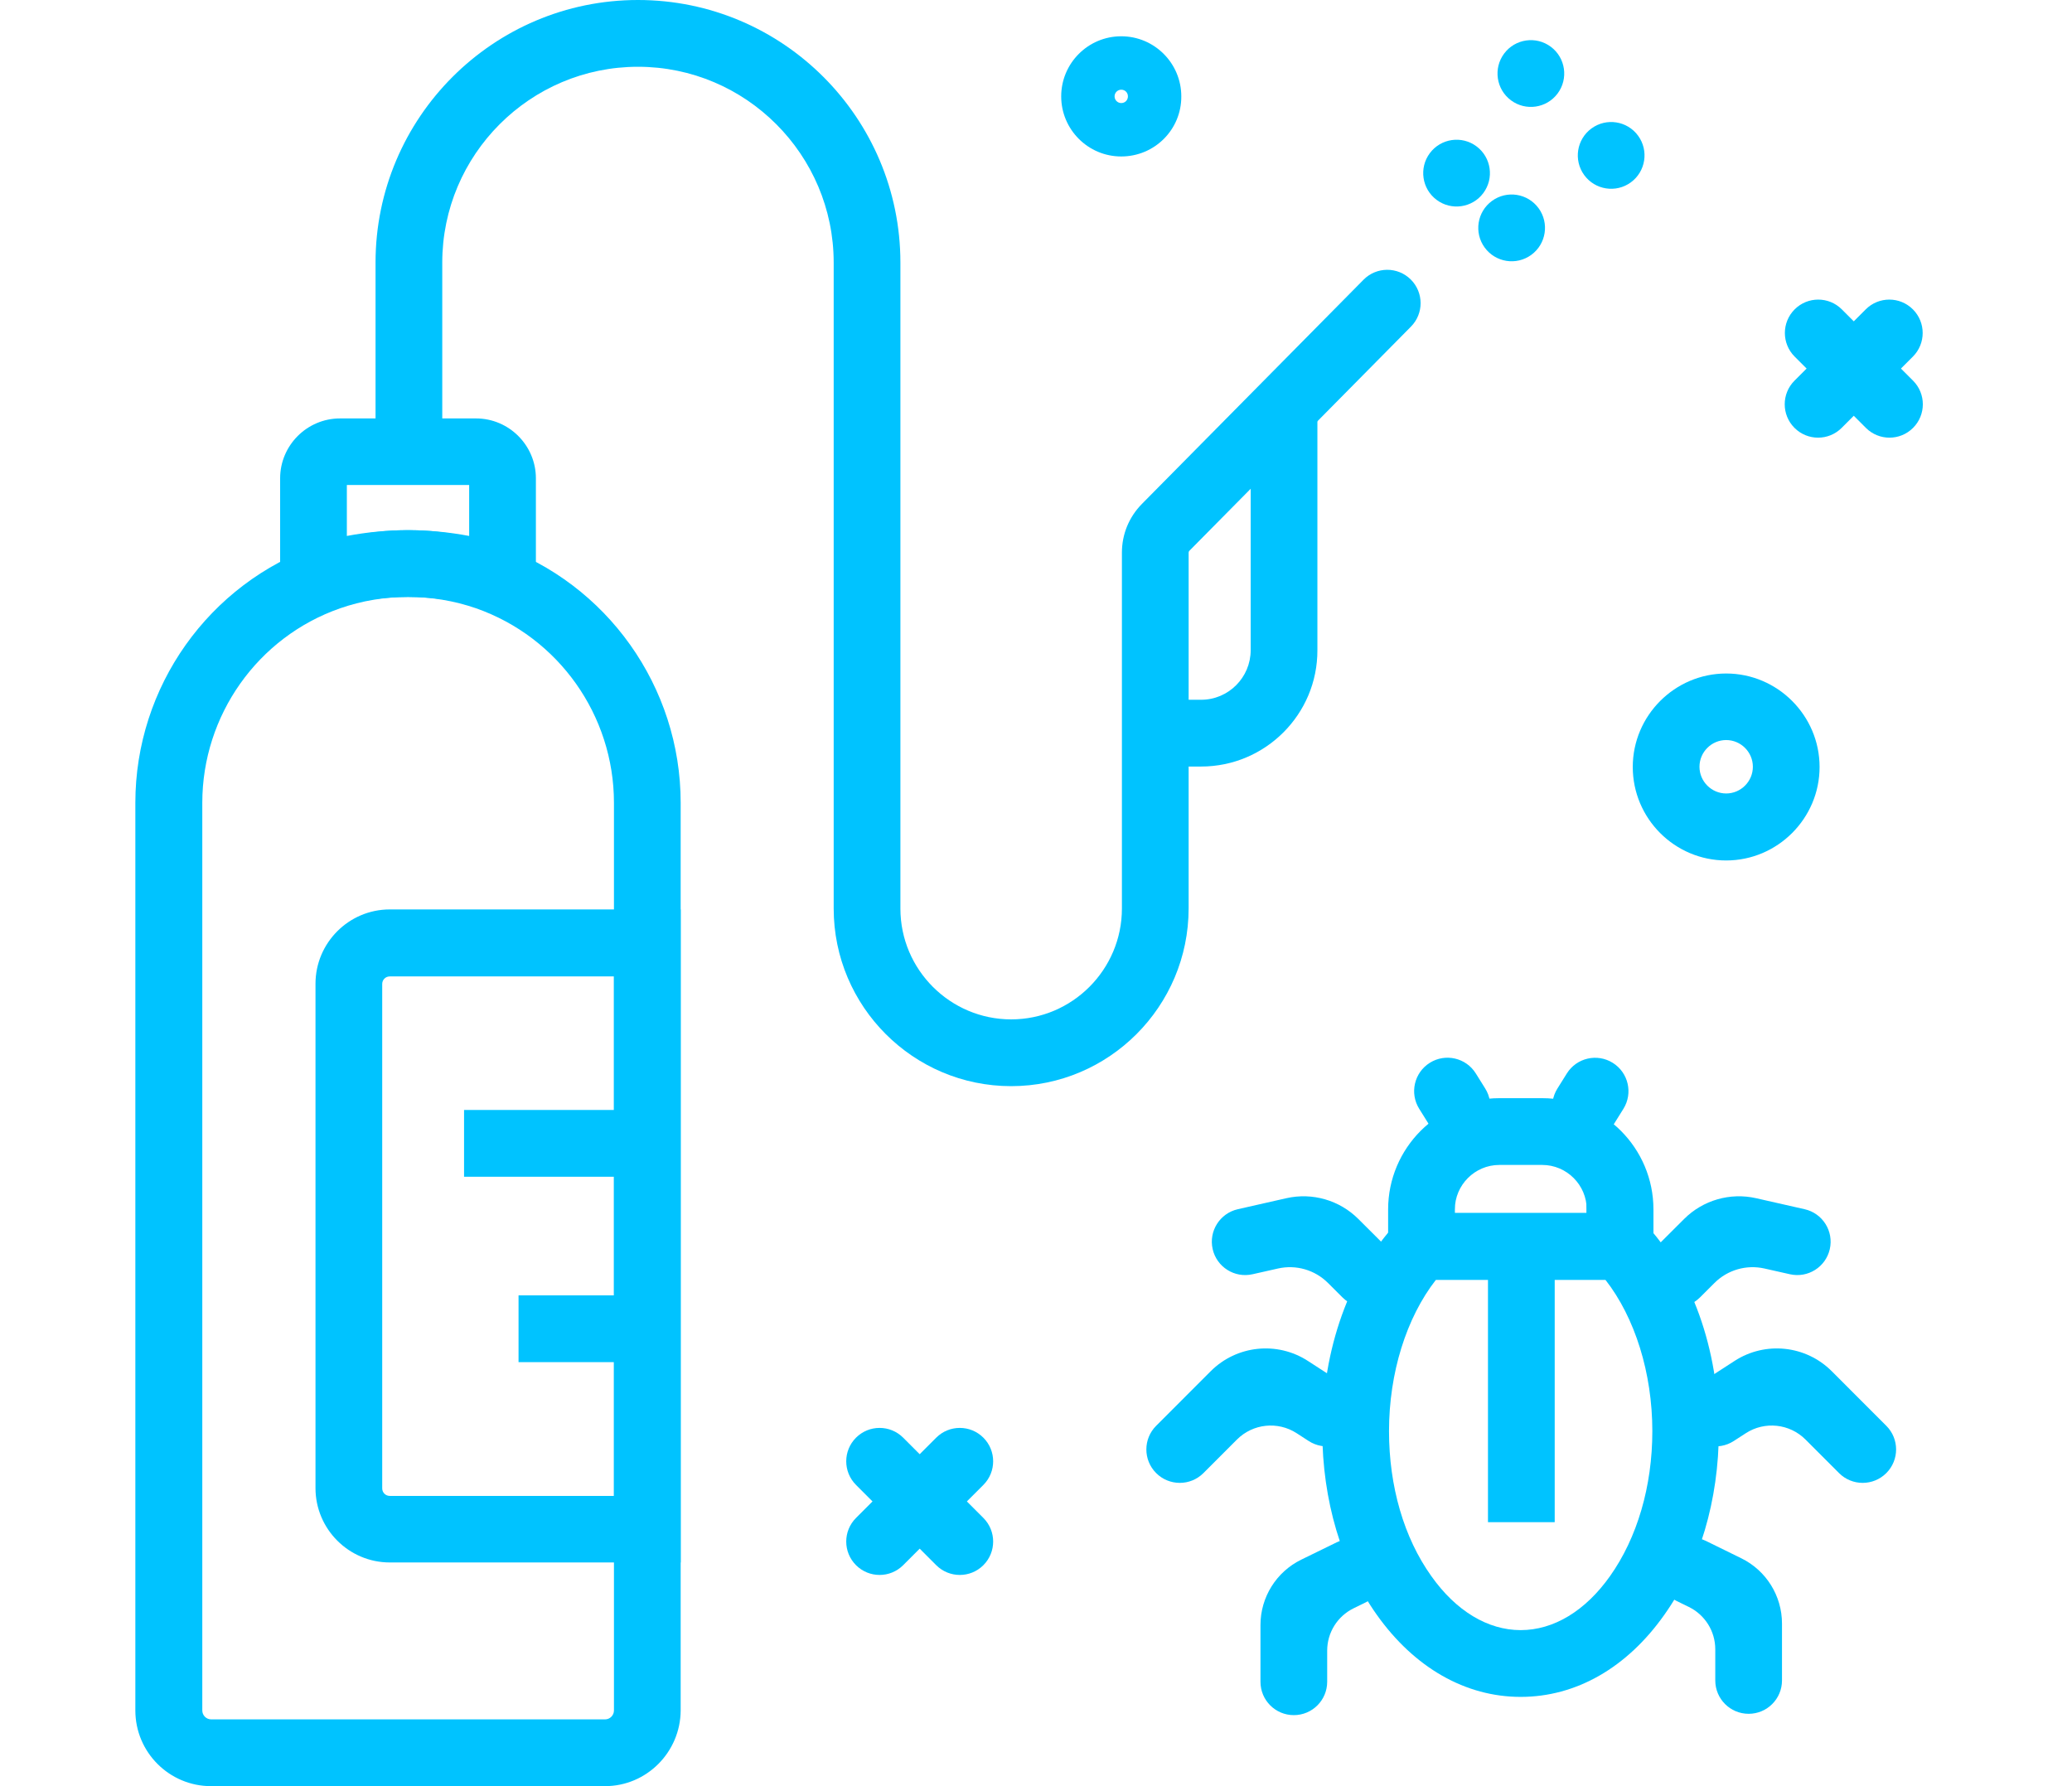 <svg width="58" height="50" viewBox="0 0 358 355" fill="none"
    xmlns="http://www.w3.org/2000/svg">
    <path d="M93.352 355H15.028C6.763 355 0 348.276 0 339.959V159.562C0 136.515 14.586 115.945 36.333 108.38C42.079 106.389 48.046 105.372 54.19 105.372C60.29 105.372 66.301 106.389 72.047 108.38C93.75 115.945 108.38 136.515 108.38 159.562V339.959C108.336 348.232 101.618 355 93.352 355ZM54.19 118.643C49.549 118.643 45.041 119.395 40.709 120.899C24.311 126.606 13.305 142.177 13.305 159.562V339.959C13.305 340.933 14.1 341.729 15.072 341.729H93.352C94.325 341.729 95.12 340.933 95.12 339.959V159.562C95.12 142.177 84.114 126.65 67.716 120.899C63.34 119.395 58.831 118.643 54.19 118.643Z" fill="#00C3FF" />
    <path d="M79.606 124.526L70.81 121.43C65.506 119.572 59.892 118.643 54.19 118.643C48.488 118.643 42.919 119.572 37.571 121.43L28.775 124.526V95.065C28.775 88.518 34.123 83.165 40.665 83.165H67.716C74.257 83.165 79.606 88.518 79.606 95.065V124.526ZM54.19 105.372C58.301 105.372 62.367 105.77 66.345 106.522V96.392H42.035V106.522C46.013 105.77 50.08 105.372 54.19 105.372Z" fill="#00C3FF" />
    <path d="M108.38 310.542H50.566C42.433 310.542 35.803 303.907 35.803 295.767V195.526C35.803 187.387 42.433 180.751 50.566 180.751H108.38V310.542ZM50.566 194.067C49.726 194.067 49.063 194.73 49.063 195.571V295.811C49.063 296.652 49.726 297.315 50.566 297.315H95.12V194.067H50.566Z" fill="#00C3FF" />
    <path d="M211.81 152.351H202.705V139.08H211.81C217.247 139.08 221.667 134.657 221.667 129.216V80.998H234.927V129.216C234.972 141.956 224.584 152.351 211.81 152.351Z" fill="#00C3FF" />
    <path d="M174.063 215.875C154.614 215.875 138.791 200.039 138.791 180.574V52.199C138.791 30.745 121.331 13.271 99.894 13.271C78.457 13.271 60.997 30.745 60.997 52.199V83.171C60.997 86.832 58.029 89.801 54.367 89.801V89.801C50.705 89.801 47.737 86.832 47.737 83.171V52.199C47.737 23.401 71.119 0 99.894 0C128.669 0 152.051 23.401 152.051 52.199V180.574C152.051 192.74 161.952 202.604 174.063 202.604C186.218 202.604 196.075 192.695 196.075 180.574V109.84C196.075 106.168 197.489 102.762 200.053 100.152L244.095 55.594C246.672 52.987 250.874 52.966 253.477 55.546V55.546C256.074 58.121 256.095 62.313 253.524 64.913L209.468 109.486C209.379 109.574 209.335 109.707 209.335 109.84V180.53C209.335 200.039 193.511 215.875 174.063 215.875Z" fill="#00C3FF" />
    <path d="M301.715 254.361H248.983V240.383C248.983 228.173 258.884 218.264 271.084 218.264H279.614C291.814 218.264 301.715 228.173 301.715 240.383V254.361ZM262.244 241.09H288.455V240.383C288.455 235.516 284.477 231.535 279.614 231.535H271.084C266.222 231.535 262.244 235.516 262.244 240.383V241.09Z" fill="#00C3FF" />
    <path d="M348.008 292.766C345.415 295.374 341.196 295.379 338.597 292.777L331.936 286.111C328.773 282.945 323.827 282.421 320.07 284.855L317.678 286.404C314.599 288.399 310.487 287.517 308.496 284.437V284.437C306.508 281.361 307.388 277.255 310.462 275.264L317.841 270.485C323.954 266.526 332.004 267.378 337.152 272.531L347.997 283.384C350.585 285.975 350.59 290.17 348.008 292.766V292.766Z" fill="#00C3FF" />
    <path d="M212.278 292.777C209.679 295.379 205.46 295.374 202.867 292.766V292.766C200.285 290.17 200.29 285.974 202.878 283.384L213.723 272.531C218.871 267.378 226.921 266.526 233.034 270.485L240.413 275.264C243.487 277.255 244.367 281.361 242.379 284.437V284.437C240.388 287.517 236.276 288.399 233.197 286.404L230.805 284.855C227.048 282.421 222.102 282.945 218.939 286.111L212.278 292.777Z" fill="#00C3FF" />
    <path d="M310.958 257.869C308.367 260.452 304.172 260.448 301.586 257.86V257.86C298.997 255.268 298.999 251.068 301.592 248.48L307.813 242.271C311.556 238.534 316.954 236.977 322.112 238.146L331.768 240.335C335.335 241.143 337.572 244.689 336.766 248.256V248.256C335.96 251.824 332.416 254.064 328.848 253.26L323.775 252.118C320.195 251.311 316.45 252.393 313.851 254.984L310.958 257.869Z" fill="#00C3FF" />
    <path d="M249.289 257.86C246.703 260.448 242.508 260.452 239.917 257.869L237.024 254.984C234.425 252.393 230.68 251.311 227.1 252.118L222.027 253.26C218.459 254.064 214.914 251.824 214.109 248.256V248.256C213.303 244.689 215.54 241.143 219.107 240.335L228.763 238.146C233.921 236.977 239.319 238.534 243.062 242.271L249.283 248.48C251.876 251.068 251.878 255.268 249.289 257.86V257.86Z" fill="#00C3FF" />
    <path d="M327.263 333.993C327.263 337.655 324.295 340.623 320.633 340.623V340.623C316.971 340.623 314.003 337.655 314.003 333.993V327.799C314.003 324.223 311.966 320.959 308.753 319.388L306.308 318.192C303.014 316.581 301.649 312.605 303.258 309.311V309.311C304.871 306.01 308.856 304.645 312.153 306.264L319.179 309.714C324.127 312.143 327.263 317.176 327.263 322.688V333.993Z" fill="#00C3FF" />
    <path d="M236.872 334.258C236.872 337.92 233.904 340.888 230.242 340.888V340.888C226.58 340.888 223.612 337.92 223.612 334.258V322.974C223.612 317.451 226.759 312.41 231.721 309.984L238.749 306.548C242.034 304.942 246 306.301 247.61 309.585V309.585C249.222 312.873 247.861 316.846 244.571 318.455L242.118 319.655C238.908 321.225 236.872 324.486 236.872 328.06V334.258Z" fill="#00C3FF" />
    <path d="M282.09 247.549H268.829V302.535H282.09V247.549Z" fill="#00C3FF" />
    <path d="M284.499 213.355L282.622 216.36C280.683 219.466 281.627 223.559 284.733 225.501C287.838 227.443 291.927 226.498 293.867 223.392L295.743 220.387C297.683 217.28 296.738 213.188 293.633 211.246C290.528 209.304 286.438 210.248 284.499 213.355Z" fill="#00C3FF" />
    <path d="M268.281 216.347L266.405 213.342C264.465 210.235 260.375 209.292 257.27 211.234C254.165 213.176 253.22 217.269 255.16 220.376L257.037 223.381C258.977 226.487 263.067 227.431 266.172 225.489C269.277 223.546 270.221 219.454 268.281 216.347Z" fill="#00C3FF" />
    <path d="M275.327 337.261C264.365 337.261 254.199 331.466 246.729 320.938C239.745 311.117 235.9 298.156 235.9 284.442C235.9 268.163 241.337 253.034 250.751 242.993L262.199 230.827V241.09H288.41V230.827L299.858 242.993C309.317 253.034 314.71 268.119 314.71 284.442C314.71 298.156 310.864 311.117 303.881 320.938C296.455 331.466 286.333 337.261 275.327 337.261ZM258.486 254.361C252.608 261.882 249.16 272.897 249.16 284.442C249.16 295.413 252.122 305.632 257.558 313.241C262.465 320.186 268.785 323.99 275.327 323.99C281.869 323.99 288.189 320.186 293.096 313.241C298.488 305.632 301.494 295.413 301.494 284.442C301.494 272.897 298.046 261.882 292.167 254.361H258.486Z" fill="#00C3FF" />
    <path d="M343.904 61.489L329.746 75.659C327.157 78.25 327.157 82.452 329.746 85.043C332.335 87.634 336.533 87.634 339.122 85.043L353.281 70.873C355.87 68.282 355.87 64.081 353.281 61.489C350.691 58.898 346.493 58.898 343.904 61.489Z" fill="#00C3FF" />
    <path d="M353.312 75.659L339.154 61.489C336.564 58.898 332.366 58.898 329.777 61.489C327.188 64.081 327.188 68.282 329.777 70.873L343.936 85.043C346.525 87.634 350.723 87.634 353.312 85.043C355.901 82.452 355.901 78.25 353.312 75.659Z" fill="#00C3FF" />
    <path d="M159.167 285.744L143.227 301.697C140.638 304.288 140.638 308.49 143.227 311.081C145.816 313.672 150.014 313.672 152.603 311.081L168.543 295.128C171.132 292.537 171.132 288.336 168.543 285.744C165.954 283.153 161.756 283.153 159.167 285.744Z" fill="#00C3FF" />
    <path d="M168.543 301.697L152.603 285.744C150.014 283.153 145.816 283.153 143.227 285.744C140.638 288.336 140.638 292.537 143.227 295.128L159.167 311.081C161.756 313.672 165.954 313.672 168.543 311.081C171.132 308.49 171.132 304.288 168.543 301.697Z" fill="#00C3FF" />
    <path d="M268.17 49.199C270.325 52.161 274.473 52.815 277.433 50.658C280.394 48.501 281.046 44.35 278.891 41.388C276.736 38.426 272.589 37.772 269.628 39.929C266.668 42.086 266.015 46.237 268.17 49.199Z" fill="#00C3FF" />
    <path d="M287.951 34.792C290.106 37.754 294.253 38.408 297.213 36.251C300.174 34.095 300.826 29.944 298.672 26.982C296.518 24.02 292.37 23.365 289.41 25.522C286.449 27.678 285.797 31.829 287.951 34.792Z" fill="#00C3FF" />
    <path d="M258.62 39.725C261.554 41.918 265.709 41.314 267.899 38.378C270.089 35.442 269.486 31.284 266.552 29.091C263.618 26.899 259.463 27.503 257.273 30.439C255.083 33.375 255.686 37.533 258.62 39.725Z" fill="#00C3FF" />
    <path d="M273.388 19.931C276.322 22.123 280.477 21.519 282.667 18.583C284.857 15.647 284.254 11.489 281.32 9.297C278.386 7.105 274.231 7.709 272.041 10.644C269.851 13.58 270.454 17.739 273.388 19.931Z" fill="#00C3FF" />
    <path d="M195.942 31.098C189.356 31.098 184.008 25.746 184.008 19.154C184.008 12.563 189.356 7.211 195.942 7.211C202.528 7.211 207.877 12.563 207.877 19.154C207.921 25.746 202.572 31.098 195.942 31.098ZM195.942 17.827C195.235 17.827 194.616 18.402 194.616 19.154C194.616 19.862 195.191 20.482 195.942 20.482C196.694 20.482 197.268 19.907 197.268 19.154C197.268 18.402 196.694 17.827 195.942 17.827Z" fill="#00C3FF" />
    <path d="M316.169 171.019C305.914 171.019 297.604 162.659 297.604 152.44C297.604 142.221 305.958 133.86 316.169 133.86C326.379 133.86 334.733 142.221 334.733 152.44C334.733 162.659 326.379 171.019 316.169 171.019ZM316.169 147.087C313.251 147.087 310.864 149.476 310.864 152.396C310.864 155.315 313.251 157.704 316.169 157.704C319.086 157.704 321.473 155.315 321.473 152.396C321.473 149.476 319.086 147.087 316.169 147.087Z" fill="#00C3FF" />
    <path d="M101.75 220.609H65.329V233.88H101.75V220.609Z" fill="#00C3FF" />
    <path d="M101.75 257.458H76.158V270.729H101.75V257.458Z" fill="#00C3FF" />
</svg>